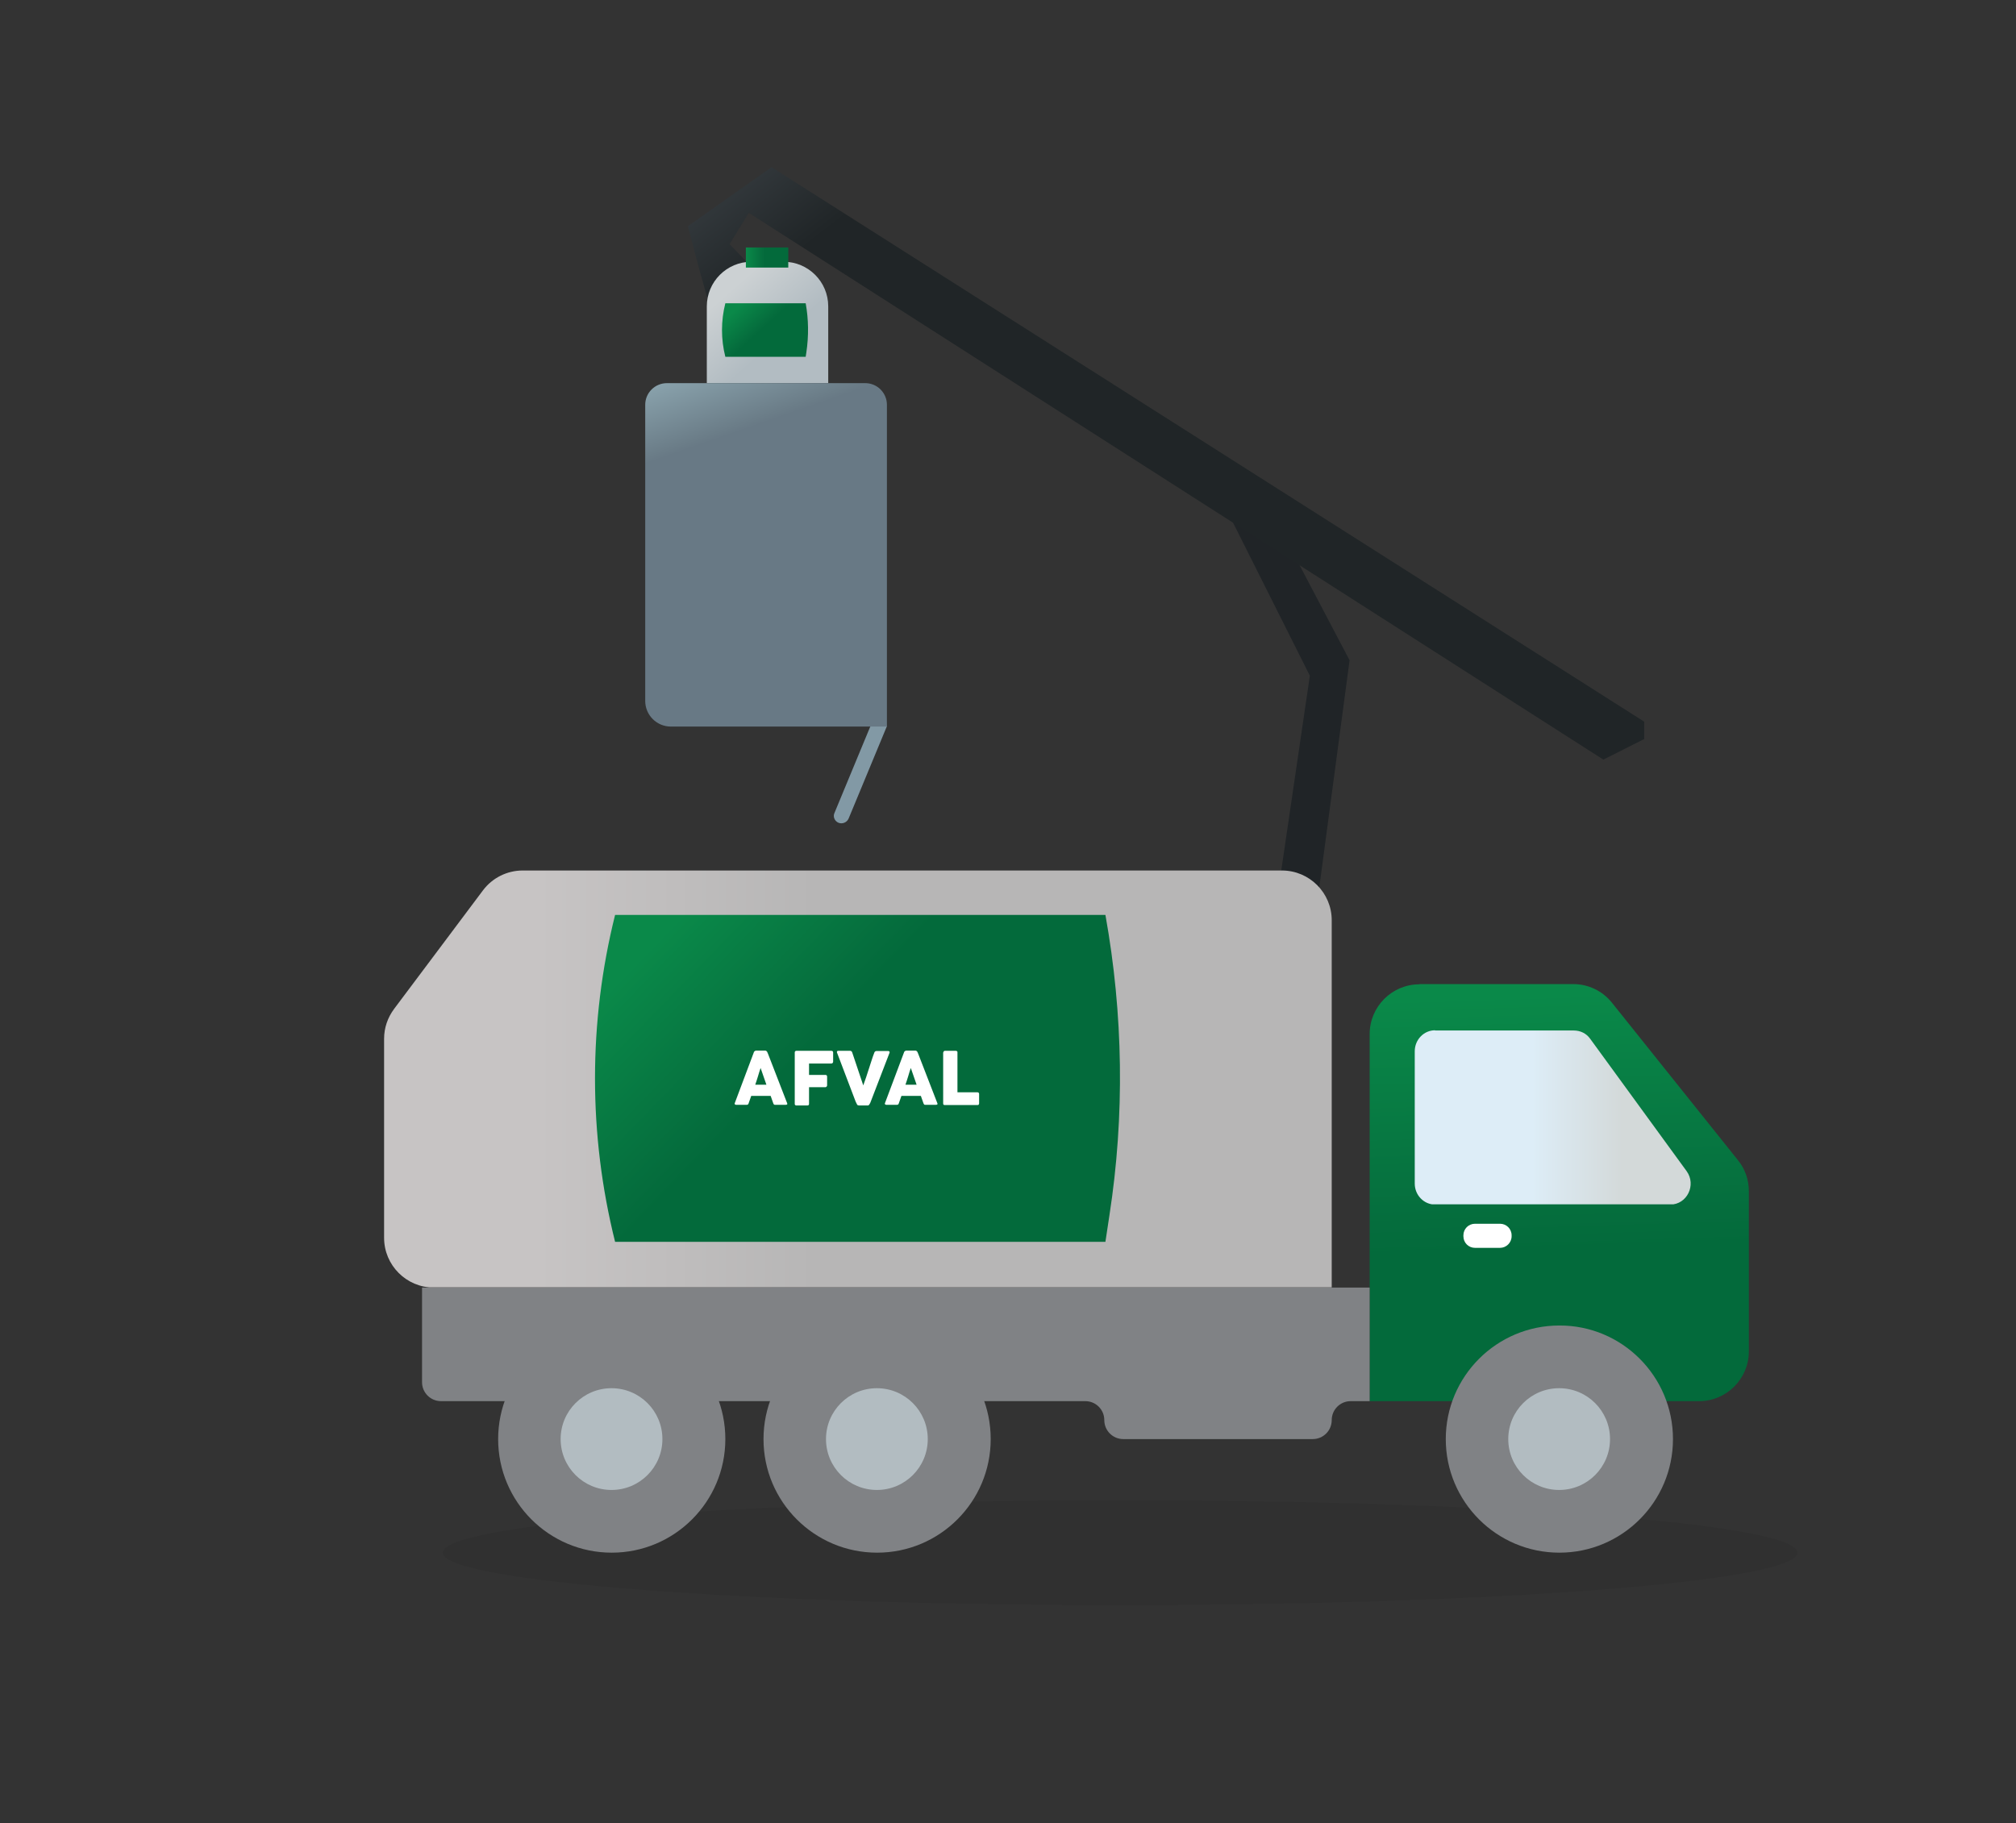 <?xml version="1.0" encoding="utf-8"?>
<!-- Generator: Adobe Illustrator 20.0.0, SVG Export Plug-In . SVG Version: 6.00 Build 0)  -->
<svg version="1.1" id="Laag_1" xmlns="http://www.w3.org/2000/svg" xmlns:xlink="http://www.w3.org/1999/xlink" x="0px" y="0px"
	 viewBox="0 0 903.3 817" style="enable-background:new 0 0 903.3 817;" xml:space="preserve">
<rect x="0" y="0" width="903.3" height="817" fill="#333333" stroke="none"/>
<style type="text/css">
	.st0{clip-path:url(#SVGID_2_);fill:#202427;}
	.st1{clip-path:url(#SVGID_2_);}
	.st2{clip-path:url(#SVGID_4_);fill:url(#SVGID_5_);}
	.st3{clip-path:url(#SVGID_7_);fill:#8299A5;}
	.st4{clip-path:url(#SVGID_9_);fill:url(#SVGID_10_);}
	.st5{clip-path:url(#SVGID_12_);fill:url(#SVGID_13_);}
	.st6{clip-path:url(#SVGID_15_);fill:url(#SVGID_16_);}
	.st7{clip-path:url(#SVGID_18_);fill:url(#SVGID_19_);}
	.st8{opacity:5.999760e-02;clip-path:url(#SVGID_21_);}
	.st9{clip-path:url(#SVGID_23_);fill:#010101;}
	.st10{clip-path:url(#SVGID_25_);fill:url(#SVGID_26_);}
	.st11{clip-path:url(#SVGID_28_);fill:url(#SVGID_29_);}
	.st12{clip-path:url(#SVGID_31_);fill:#808285;}
	.st13{clip-path:url(#SVGID_31_);fill:#B2BCC1;}
	.st14{clip-path:url(#SVGID_33_);fill:url(#SVGID_34_);}
	.st15{clip-path:url(#SVGID_36_);fill:#FFFFFF;}
	.st16{clip-path:url(#SVGID_36_);fill:#B2BCC1;}
	.st17{clip-path:url(#SVGID_38_);fill:url(#SVGID_39_);}
	.st18{clip-path:url(#SVGID_41_);fill:#FFFFFF;}
</style>
<g>
	<defs>
		<rect id="SVGID_1_" width="903.3" height="817"/>
	</defs>
	<clipPath id="SVGID_2_">
		<use xlink:href="#SVGID_1_"  style="overflow:visible;"/>
	</clipPath>
	<polygon class="st0" points="576.9,243 604.7,295.9 587.7,423.4 569.2,423.4 586.9,302.8 548.3,225.9 	"/>
	<g class="st1">
		<defs>
			<polygon id="SVGID_3_" points="308.2,101.4 312.7,118.4 319.1,141.4 334.6,137.7 334.6,117.4 326.9,109.4 335.5,95.4 
				718.4,340.4 736.7,331.2 736.7,323.4 345.7,74.9 			"/>
		</defs>
		<clipPath id="SVGID_4_">
			<use xlink:href="#SVGID_3_"  style="overflow:visible;"/>
		</clipPath>
		
			<linearGradient id="SVGID_5_" gradientUnits="userSpaceOnUse" x1="0" y1="817.042" x2="1" y2="817.042" gradientTransform="matrix(160.038 205.903 205.903 -160.038 -167877.828 130748.438)">
			<stop  offset="0" style="stop-color:#383E42"/>
			<stop  offset="0.157" style="stop-color:#383E42"/>
			<stop  offset="0.374" style="stop-color:#202527"/>
			<stop  offset="1" style="stop-color:#202527"/>
		</linearGradient>
		<polygon class="st2" points="575.3,-132.8 865.3,240.4 469.5,548 179.5,174.8 		"/>
	</g>
	<g class="st1">
		<defs>
			<rect id="SVGID_6_" width="903.3" height="817"/>
		</defs>
		<clipPath id="SVGID_7_">
			<use xlink:href="#SVGID_6_"  style="overflow:visible;"/>
		</clipPath>
		<path class="st3" d="M375.7,368.7L375.7,368.7c-1.7-0.7-2.6-2.7-1.8-4.4l17.2-41.5l6.3,2.6l-17.2,41.5
			C379.4,368.6,377.4,369.4,375.7,368.7"/>
	</g>
	<g class="st1">
		<defs>
			<path id="SVGID_8_" d="M336.7,117.3c-11.1,0-20,9-20,20v34.4h54.4v-34.4c0-11.1-9-20-20-20H336.7z"/>
		</defs>
		<clipPath id="SVGID_9_">
			<use xlink:href="#SVGID_8_"  style="overflow:visible;"/>
		</clipPath>
		
			<linearGradient id="SVGID_10_" gradientUnits="userSpaceOnUse" x1="0" y1="817.082" x2="1" y2="817.082" gradientTransform="matrix(33.284 37.885 37.885 -33.284 -30629.426 27319.586)">
			<stop  offset="0" style="stop-color:#CCD1D3"/>
			<stop  offset="0.109" style="stop-color:#CCD1D3"/>
			<stop  offset="0.721" style="stop-color:#B2BCC2"/>
			<stop  offset="1" style="stop-color:#B2BCC2"/>
		</linearGradient>
		<polygon class="st4" points="347.4,90.3 398.1,148 340.4,198.7 289.7,141 		"/>
	</g>
	<g class="st1">
		<defs>
			<path id="SVGID_11_" d="M298.8,171.7c-5.3,0-9.7,4.3-9.7,9.7v132.7c0,6.4,5.2,11.5,11.5,11.5h96.8V181.4c0-5.3-4.3-9.7-9.7-9.7
				H298.8z"/>
		</defs>
		<clipPath id="SVGID_12_">
			<use xlink:href="#SVGID_11_"  style="overflow:visible;"/>
		</clipPath>
		
			<linearGradient id="SVGID_13_" gradientUnits="userSpaceOnUse" x1="0" y1="816.995" x2="1" y2="816.995" gradientTransform="matrix(17.619 50.654 50.654 -17.619 -41071.598 14553.418)">
			<stop  offset="0" style="stop-color:#8AA3AD"/>
			<stop  offset="0.109" style="stop-color:#8AA3AD"/>
			<stop  offset="0.669" style="stop-color:#6B7D88"/>
			<stop  offset="0.722" style="stop-color:#687985"/>
			<stop  offset="1" style="stop-color:#687985"/>
		</linearGradient>
		<polygon class="st5" points="385.8,138.1 445.2,309 300.8,359.3 241.4,188.3 		"/>
	</g>
	<g class="st1">
		<defs>
			<rect id="SVGID_14_" x="334.2" y="110.9" width="19" height="9"/>
		</defs>
		<clipPath id="SVGID_15_">
			<use xlink:href="#SVGID_14_"  style="overflow:visible;"/>
		</clipPath>
		
			<linearGradient id="SVGID_16_" gradientUnits="userSpaceOnUse" x1="-9.094947e-13" y1="817" x2="1" y2="817" gradientTransform="matrix(19 0 0 -19 334.154 15638.356)">
			<stop  offset="0" style="stop-color:#0A8949"/>
			<stop  offset="0.4" style="stop-color:#056D3D"/>
			<stop  offset="0.455" style="stop-color:#036A3B"/>
			<stop  offset="1" style="stop-color:#036A3B"/>
		</linearGradient>
		<rect x="334.2" y="110.9" class="st6" width="19" height="9"/>
	</g>
	<g class="st1">
		<defs>
			<path id="SVGID_17_" d="M325,135.9c-2,7.9-2,16.1,0,24h36l0.3-2c1.1-7.3,1-14.8-0.3-22H325z"/>
		</defs>
		<clipPath id="SVGID_18_">
			<use xlink:href="#SVGID_17_"  style="overflow:visible;"/>
		</clipPath>
		
			<linearGradient id="SVGID_19_" gradientUnits="userSpaceOnUse" x1="0" y1="816.994" x2="1" y2="816.994" gradientTransform="matrix(21.609 23.77 23.77 -21.609 -19087.588 17790.777)">
			<stop  offset="0" style="stop-color:#0A8949"/>
			<stop  offset="0.4" style="stop-color:#056D3D"/>
			<stop  offset="0.455" style="stop-color:#036A3B"/>
			<stop  offset="1" style="stop-color:#036A3B"/>
		</linearGradient>
		<polygon class="st7" points="344.6,116.2 374.4,149 340.9,179.5 311.1,146.7 		"/>
	</g>
	<g class="st1">
		<defs>
			<rect id="SVGID_20_" width="903.3" height="817"/>
		</defs>
		<clipPath id="SVGID_21_">
			<use xlink:href="#SVGID_20_"  style="overflow:visible;"/>
		</clipPath>
		<g class="st8">
			<g>
				<defs>
					<rect id="SVGID_22_" x="198.4" y="672.3" width="607" height="47"/>
				</defs>
				<clipPath id="SVGID_23_">
					<use xlink:href="#SVGID_22_"  style="overflow:visible;"/>
				</clipPath>
				<path class="st9" d="M805.4,695.8c0,13-135.9,23.5-303.5,23.5s-303.5-10.5-303.5-23.5s135.9-23.5,303.5-23.5
					S805.4,682.8,805.4,695.8"/>
			</g>
		</g>
	</g>
	<g class="st1">
		<defs>
			<path id="SVGID_24_" d="M636,441.1c-12.3,0-22.3,10-22.3,22.3v164.5h135.9h11.7c12.3,0,22.3-10,22.3-22.3v-71.8
				c0-5.1-1.7-10-4.9-13.9l-56.4-70.5c-4.2-5.3-10.6-8.4-17.4-8.4H636z"/>
		</defs>
		<clipPath id="SVGID_25_">
			<use xlink:href="#SVGID_24_"  style="overflow:visible;"/>
		</clipPath>
		
			<linearGradient id="SVGID_26_" gradientUnits="userSpaceOnUse" x1="0" y1="817.006" x2="1" y2="817.006" gradientTransform="matrix(8.449 251.792 251.792 -8.449 -205019.656 7348.223)">
			<stop  offset="0" style="stop-color:#0A8949"/>
			<stop  offset="0.4" style="stop-color:#056D3D"/>
			<stop  offset="0.455" style="stop-color:#036A3B"/>
			<stop  offset="1" style="stop-color:#036A3B"/>
		</linearGradient>
		<polygon class="st10" points="783.3,435.4 789.8,627.7 613.9,633.6 607.4,441.3 		"/>
	</g>
	<g class="st1">
		<defs>
			<path id="SVGID_27_" d="M234.2,390.1c-7,0-13.6,3.3-17.8,8.9l-39.8,53.1c-2.9,3.9-4.5,8.5-4.5,13.4v89.2
				c0,12.3,10,22.3,22.3,22.3h402.3V412.4c0-12.3-10-22.3-22.3-22.3H234.2z"/>
		</defs>
		<clipPath id="SVGID_28_">
			<use xlink:href="#SVGID_27_"  style="overflow:visible;"/>
		</clipPath>
		
			<linearGradient id="SVGID_29_" gradientUnits="userSpaceOnUse" x1="6.828523e-07" y1="817" x2="1" y2="817" gradientTransform="matrix(424.567 0 0 -424.567 172.139 347355.219)">
			<stop  offset="0" style="stop-color:#C7C4C4"/>
			<stop  offset="0.159" style="stop-color:#C7C4C4"/>
			<stop  offset="0.455" style="stop-color:#B7B6B6"/>
			<stop  offset="1" style="stop-color:#B7B6B6"/>
		</linearGradient>
		<rect x="172.1" y="390.1" class="st11" width="424.6" height="186.8"/>
	</g>
	<g class="st1">
		<defs>
			<rect id="SVGID_30_" width="903.3" height="817"/>
		</defs>
		<clipPath id="SVGID_31_">
			<use xlink:href="#SVGID_30_"  style="overflow:visible;"/>
		</clipPath>
		<path class="st12" d="M189.1,576.9v42.5c0,4.7,3.8,8.5,8.5,8.5h42.5h246.2c4.7,0,8.5,3.8,8.5,8.5c0,4.7,3.8,8.5,8.5,8.5h84.9
			c4.7,0,8.5-3.8,8.5-8.5c0-4.7,3.8-8.5,8.5-8.5h8.5v-50.9H189.1z"/>
		<path class="st12" d="M325,644.9c0,28.1-22.8,50.9-50.9,50.9c-28.1,0-50.9-22.8-50.9-50.9s22.8-50.9,50.9-50.9
			C302.2,593.9,325,616.7,325,644.9"/>
		<path class="st13" d="M296.8,644.9c0,12.6-10.2,22.8-22.8,22.8s-22.8-10.2-22.8-22.8s10.2-22.8,22.8-22.8S296.8,632.3,296.8,644.9
			"/>
		<path class="st12" d="M443.9,644.9c0,28.1-22.8,50.9-50.9,50.9c-28.1,0-50.9-22.8-50.9-50.9s22.8-50.9,50.9-50.9
			C421.1,593.9,443.9,616.7,443.9,644.9"/>
		<path class="st12" d="M749.6,644.9c0,28.1-22.8,50.9-50.9,50.9c-28.1,0-50.9-22.8-50.9-50.9s22.8-50.9,50.9-50.9
			C726.7,593.9,749.6,616.7,749.6,644.9"/>
	</g>
	<g class="st1">
		<defs>
			<path id="SVGID_32_" d="M643,461.7c-5,0-9.1,4.2-9.1,9.4v59.3c0,5.2,4.1,9.4,9.1,9.4h105.4c7.5,0,11.8-8.8,7.3-15l-43.2-59.3
				c-1.7-2.4-4.4-3.7-7.3-3.7H643z"/>
		</defs>
		<clipPath id="SVGID_33_">
			<use xlink:href="#SVGID_32_"  style="overflow:visible;"/>
		</clipPath>
		
			<linearGradient id="SVGID_34_" gradientUnits="userSpaceOnUse" x1="2.469534e-06" y1="817" x2="1" y2="817" gradientTransform="matrix(123.576 0 0 -123.576 633.924 101462.508)">
			<stop  offset="0" style="stop-color:#DDEDF7"/>
			<stop  offset="0.425" style="stop-color:#DDEDF7"/>
			<stop  offset="0.754" style="stop-color:#D3D9D9"/>
			<stop  offset="1" style="stop-color:#D3D9D9"/>
		</linearGradient>
		<rect x="633.9" y="461.7" class="st14" width="126.2" height="78"/>
	</g>
	<g class="st1">
		<defs>
			<rect id="SVGID_35_" width="903.3" height="817"/>
		</defs>
		<clipPath id="SVGID_36_">
			<use xlink:href="#SVGID_35_"  style="overflow:visible;"/>
		</clipPath>
		<line class="st15" x1="633.9" y1="548.4" x2="633.9" y2="613.4"/>
		<line class="st15" x1="764" y1="548.4" x2="764" y2="613.4"/>
		<path class="st15" d="M672.1,559.2h-11.2c-2.9,0-5.2-2.3-5.2-5.2v-0.4c0-2.9,2.3-5.2,5.2-5.2h11.2c2.9,0,5.2,2.3,5.2,5.2v0.4
			C677.3,556.9,674.9,559.2,672.1,559.2"/>
		<path class="st16" d="M415.7,644.9c0,12.6-10.2,22.8-22.8,22.8s-22.8-10.2-22.8-22.8s10.2-22.8,22.8-22.8S415.7,632.3,415.7,644.9
			"/>
		<path class="st16" d="M721.4,644.9c0,12.6-10.2,22.8-22.8,22.8c-12.6,0-22.8-10.2-22.8-22.8s10.2-22.8,22.8-22.8
			C711.2,622.1,721.4,632.3,721.4,644.9"/>
	</g>
	<g class="st1">
		<defs>
			<path id="SVGID_37_" d="M275.6,410c-12,48.1-12,98.4,0,146.5h219.7l1.8-11.9c6.9-44.6,6.2-90.1-1.8-134.6H275.6z"/>
		</defs>
		<clipPath id="SVGID_38_">
			<use xlink:href="#SVGID_37_"  style="overflow:visible;"/>
		</clipPath>
		
			<linearGradient id="SVGID_39_" gradientUnits="userSpaceOnUse" x1="0" y1="816.994" x2="1" y2="816.994" gradientTransform="matrix(129.708 125.949 125.949 -129.708 -102592.25 106379.641)">
			<stop  offset="0" style="stop-color:#0A8949"/>
			<stop  offset="0.4" style="stop-color:#056D3D"/>
			<stop  offset="0.455" style="stop-color:#036A3B"/>
			<stop  offset="1" style="stop-color:#036A3B"/>
		</linearGradient>
		<polygon class="st17" points="380.3,289.8 577.3,481 387.4,676.6 190.4,485.4 		"/>
	</g>
	<g class="st1">
		<defs>
			<rect id="SVGID_40_" width="903.3" height="817"/>
		</defs>
		<clipPath id="SVGID_41_">
			<use xlink:href="#SVGID_40_"  style="overflow:visible;"/>
		</clipPath>
		<path class="st18" d="M337.8,471.5c0-0.1,0-0.1,0.1-0.2s0.1-0.1,0.2-0.2c0.1-0.1,0.2-0.1,0.3-0.2c0.1,0,0.2-0.1,0.3-0.1h4.2
			c0.2,0,0.3,0.1,0.5,0.2c0.1,0.1,0.2,0.2,0.3,0.3l0.4,0.9l8.6,22.2c0.1,0.2,0.1,0.4,0,0.5c-0.1,0.1-0.3,0.2-0.6,0.2h-4.7
			c-0.3,0-0.4,0-0.6-0.1c-0.1-0.1-0.2-0.3-0.3-0.5c-0.2-0.6-0.4-1.1-0.6-1.7c-0.2-0.6-0.4-1.1-0.6-1.7h-8.7
			c-0.2,0.6-0.4,1.1-0.6,1.7c-0.2,0.6-0.4,1.1-0.6,1.7c-0.1,0.4-0.4,0.6-0.8,0.6h-4.8c-0.2,0-0.4-0.1-0.5-0.2
			c-0.1-0.1-0.2-0.3-0.1-0.5L337.8,471.5z M340.8,478.6c-0.2,0.6-0.4,1.2-0.6,1.8c-0.2,0.6-0.4,1.3-0.6,2c-0.2,0.7-0.4,1.3-0.6,1.9
			c-0.2,0.6-0.4,1.2-0.6,1.8h5L340.8,478.6z"/>
		<path class="st18" d="M356.1,471.6c0-0.2,0.1-0.4,0.2-0.5c0.1-0.1,0.3-0.2,0.5-0.2h15.7c0.3,0,0.4,0.1,0.6,0.2
			c0.1,0.1,0.2,0.3,0.2,0.6v4.1c0,0.2-0.1,0.4-0.2,0.5c-0.1,0.2-0.3,0.3-0.6,0.3h-10v5.1h7.4c0.2,0,0.4,0.1,0.5,0.2
			c0.1,0.1,0.2,0.3,0.2,0.6v3.9c0,0.2-0.1,0.4-0.2,0.5s-0.3,0.3-0.5,0.3h-7.4v7.5c0,0.5-0.3,0.7-0.8,0.7h-5
			c-0.4-0.1-0.6-0.3-0.6-0.7V471.6z"/>
		<path class="st18" d="M384,494.9c-0.1-0.2-0.2-0.4-0.3-0.6c-0.1-0.2-0.2-0.4-0.3-0.6l-8.4-22.1c0-0.1,0-0.1,0-0.1c0,0,0-0.1,0-0.1
			c0-0.3,0.2-0.5,0.6-0.5h5.3c0.4,0,0.7,0.2,0.9,0.6l5,14.9c0.4-1.2,0.9-2.5,1.3-3.7c0.4-1.2,0.8-2.5,1.2-3.7
			c0.4-1.2,0.8-2.5,1.2-3.7c0.4-1.2,0.8-2.5,1.3-3.7c0.2-0.4,0.5-0.6,0.9-0.6h5.2c0.3,0,0.4,0,0.5,0.1c0.1,0.1,0.2,0.2,0.2,0.4
			c0,0.1,0,0.1,0,0.2v0l-8.5,22.1c-0.1,0.2-0.1,0.3-0.2,0.5c-0.1,0.2-0.2,0.4-0.3,0.5c-0.1,0.2-0.2,0.3-0.3,0.4
			c-0.1,0.1-0.3,0.2-0.4,0.2h-4.1C384.3,495.3,384.1,495.2,384,494.9"/>
		<path class="st18" d="M405.1,471.5c0-0.1,0-0.1,0.1-0.2s0.1-0.1,0.2-0.2c0.1-0.1,0.2-0.1,0.3-0.2c0.1,0,0.2-0.1,0.3-0.1h4.2
			c0.2,0,0.3,0.1,0.5,0.2c0.1,0.1,0.2,0.2,0.3,0.3l0.4,0.9l8.6,22.2c0.1,0.2,0.1,0.4,0,0.5c-0.1,0.1-0.3,0.2-0.6,0.2h-4.7
			c-0.3,0-0.4,0-0.6-0.1c-0.1-0.1-0.2-0.3-0.3-0.5c-0.2-0.6-0.4-1.1-0.6-1.7c-0.2-0.6-0.4-1.1-0.6-1.7h-8.7
			c-0.2,0.6-0.4,1.1-0.6,1.7c-0.2,0.6-0.4,1.1-0.6,1.7c-0.1,0.4-0.4,0.6-0.8,0.6h-4.8c-0.2,0-0.4-0.1-0.5-0.2
			c-0.1-0.1-0.2-0.3-0.1-0.5L405.1,471.5z M408.1,478.6c-0.2,0.6-0.4,1.2-0.6,1.8c-0.2,0.6-0.4,1.3-0.6,2c-0.2,0.7-0.4,1.3-0.6,1.9
			c-0.2,0.6-0.4,1.2-0.6,1.8h5L408.1,478.6z"/>
		<path class="st18" d="M422.7,471.6c0-0.2,0.1-0.4,0.2-0.5c0.1-0.1,0.3-0.2,0.5-0.2h4.9c0.2,0,0.4,0.1,0.5,0.2
			c0.2,0.1,0.2,0.3,0.2,0.5v17.9h9c0.2,0,0.4,0.1,0.5,0.2c0.1,0.1,0.2,0.3,0.2,0.5v4.3c0,0.2-0.1,0.4-0.2,0.5
			c-0.1,0.2-0.3,0.2-0.5,0.2h-14.7c-0.5,0-0.7-0.2-0.7-0.7V471.6z"/>
	</g>
</g>
</svg>

